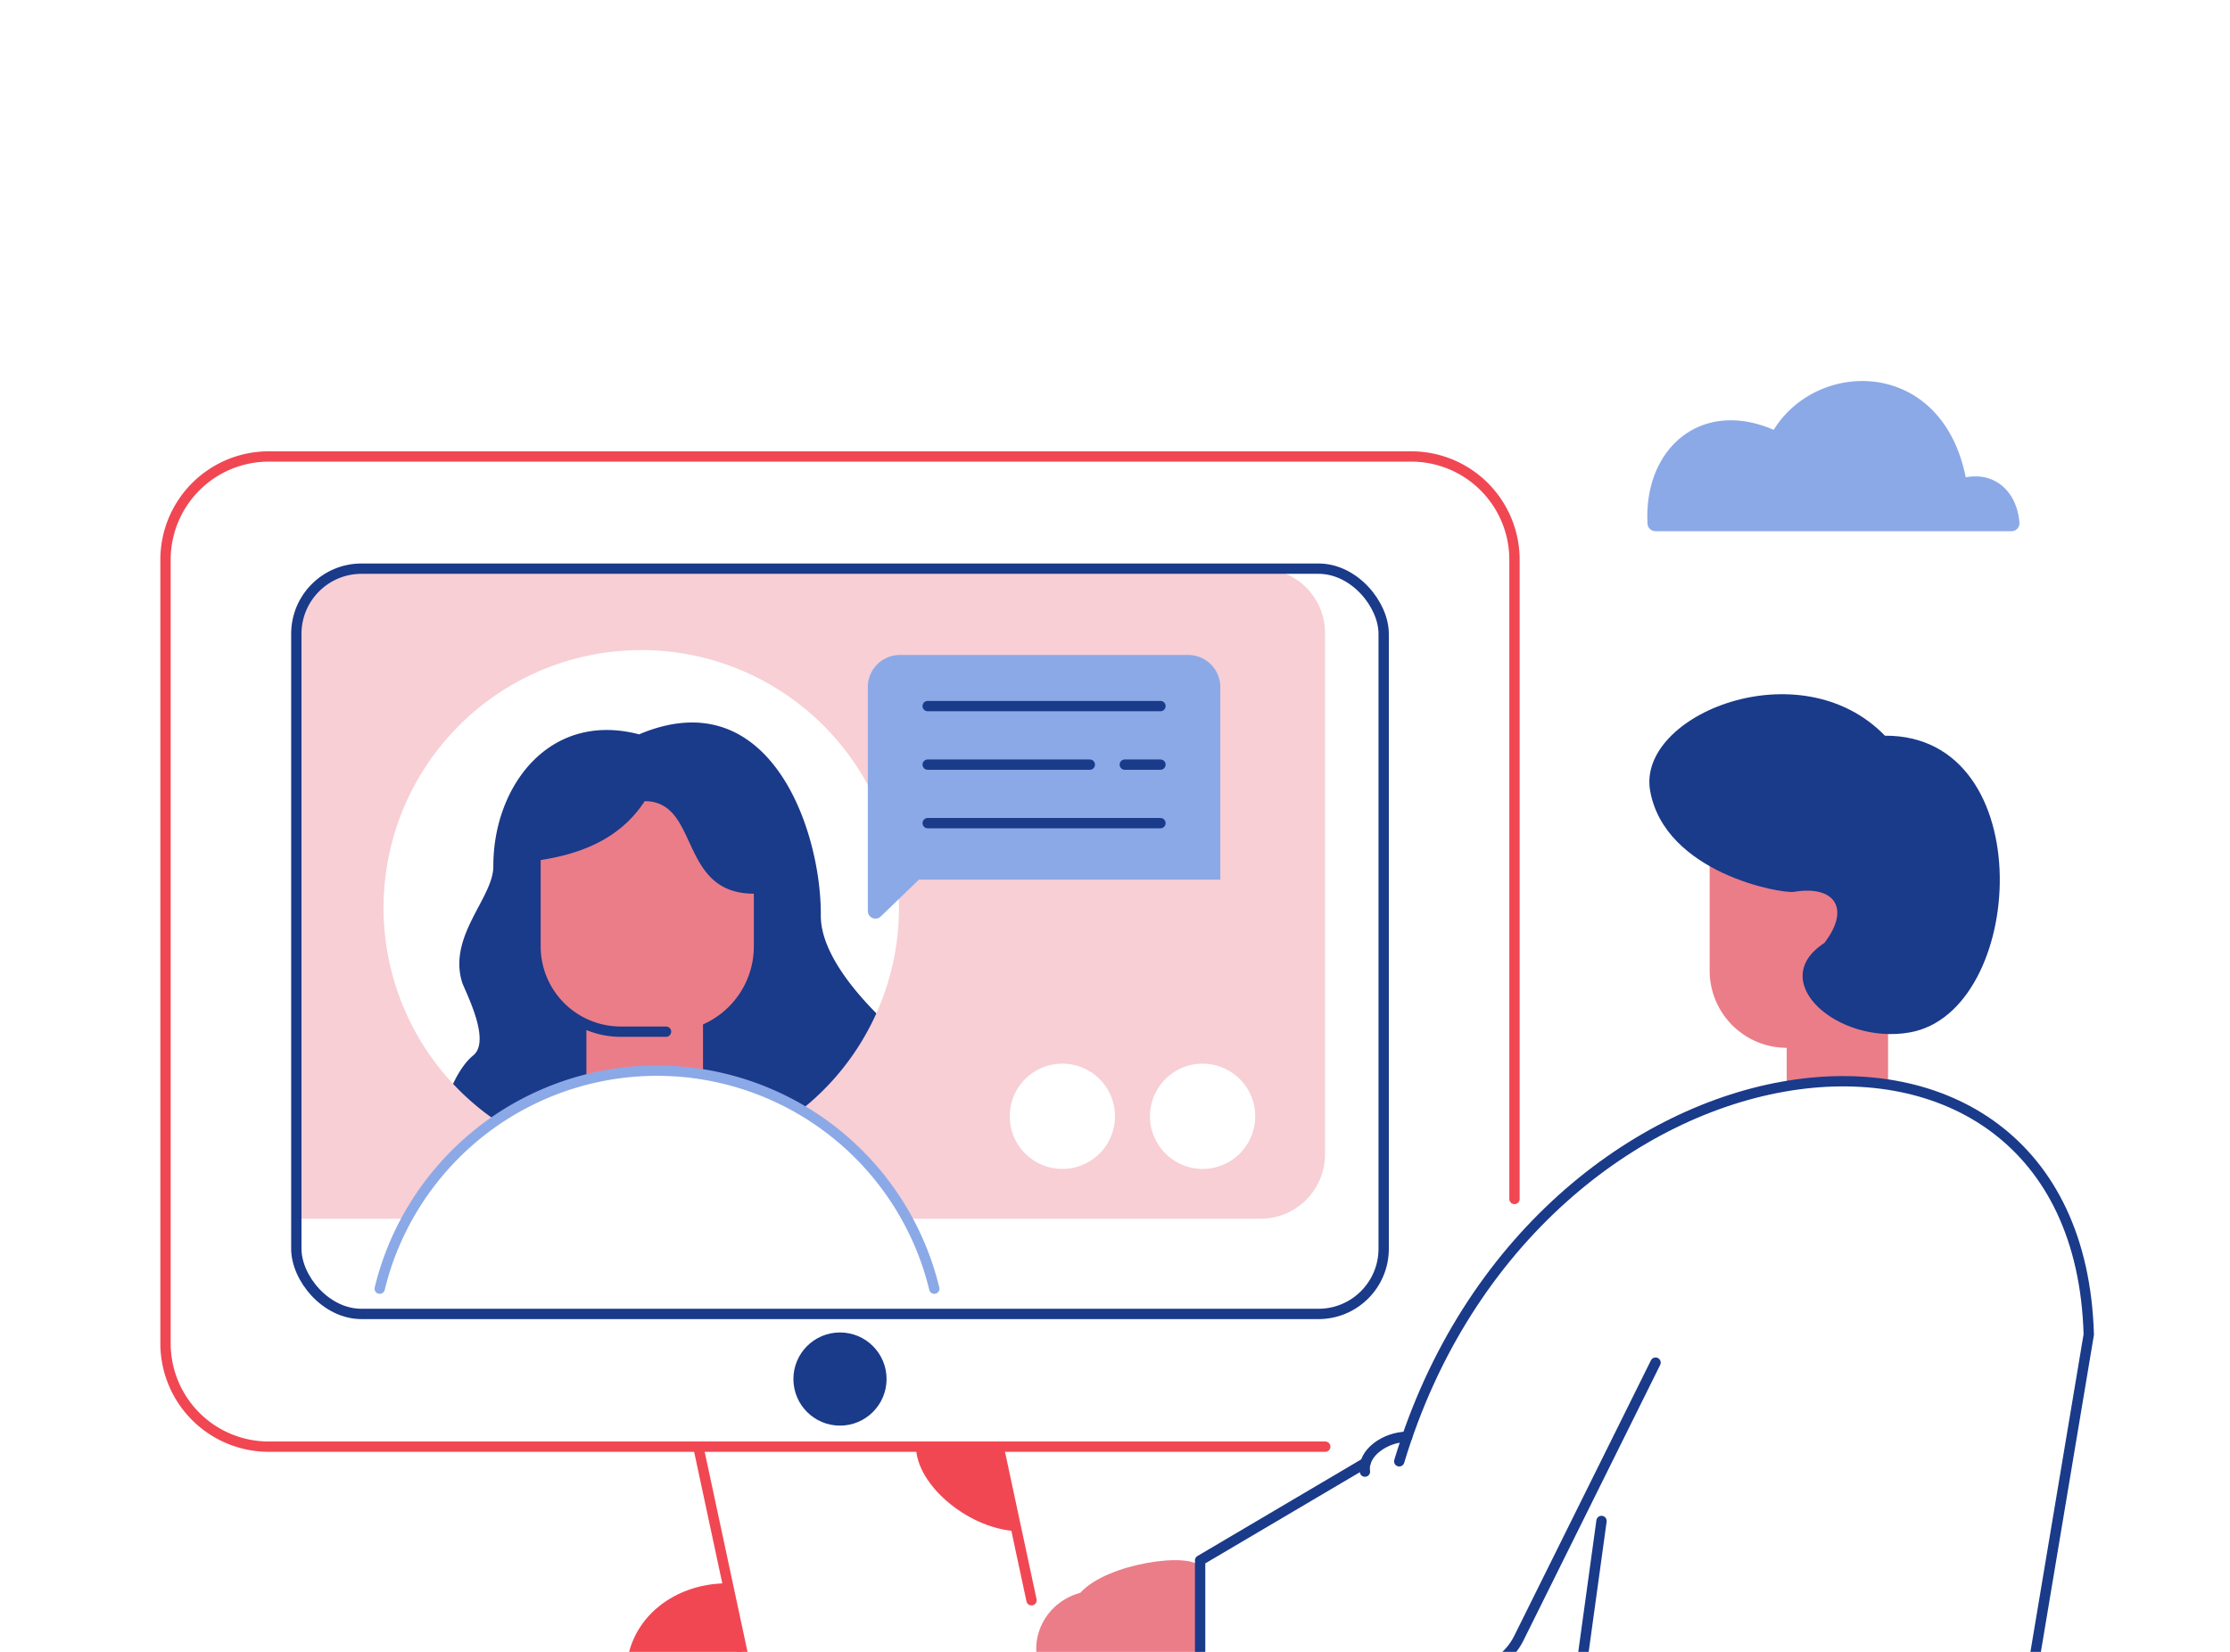 <svg xmlns="http://www.w3.org/2000/svg" viewBox="0 0 1080 800"><defs><style>.cls-1{fill:#eb7d88;}.cls-2{fill:#1a3a8a;}.cls-3{fill:#f7cfd5;}.cls-4{fill:#f14753;}.cls-5{fill:#8ba9e7;}.cls-6,.cls-7,.cls-8{fill:none;stroke-linecap:round;stroke-linejoin:round;stroke-width:5px;}.cls-6{stroke:#f14753;}.cls-7{stroke:#1a3a8a;}.cls-8{stroke:#8ba9e7;}</style></defs><g id="Layer_3" data-name="Layer 3"><path class="cls-1" d="M865.32,526V507.46A37.36,37.36,0,0,1,828,470.11V418.49L914.4,413V525.29Z"/><path class="cls-2" d="M440.27,505.07l-35,44.37a138.94,138.94,0,0,0-17.23-12,138.27,138.27,0,0,0-147.94,5.2q-1.23.84-2.43,1.71L217,530.7s4.6-13.44,12.17-19.54c9-7.28-4.26-31.68-5.43-35.62C217,453,239,434.72,238.93,419.5c-.11-38.44,26.93-75.26,70.59-63.86,63.2-26.71,88.29,46.27,88,87.64C397.26,471.62,440.27,505.07,440.27,505.07Z"/><path class="cls-3" d="M610.52,275.4H174.7a31.18,31.18,0,0,0-31.19,31.19V590.22h53.54a138.73,138.73,0,0,1,43.08-47.55,124.81,124.81,0,1,1,147.94-5.2,138.71,138.71,0,0,1,51.26,52.75H610.52A31.2,31.2,0,0,0,641.71,559V306.59A31.19,31.19,0,0,0,610.52,275.4Zm-96,290.71A25.49,25.49,0,1,1,540,540.62,25.48,25.48,0,0,1,514.51,566.11Zm67.91,0a25.49,25.49,0,1,1,25.49-25.49A25.48,25.48,0,0,1,582.42,566.11Z"/><path class="cls-4" d="M361.64,810.12H303.4c0-23.93,20.84-43.33,49-43.33Z"/><path class="cls-4" d="M483.63,700.84l10.65,40.76c-23.93,0-50.64-22.05-50.64-41Z"/><path class="cls-1" d="M581.23,759c-3.91-7.6-45.18-2.06-58,12.38-20.51,5.68-26.72,28.67-16.62,41h74.61Z"/><path class="cls-5" d="M591,426H445.05l-18.51,17.86a3.69,3.69,0,0,1-6.25-2.66V332.77a15.57,15.57,0,0,1,15.57-15.57H575.43A15.57,15.57,0,0,1,591,332.77Z"/><circle class="cls-2" cx="406.81" cy="667.87" r="22.56"/><path class="cls-2" d="M912.88,356.3C988.73,355.89,981.31,490,924.94,500c-34.86,6.19-70.05-24.76-41.38-43.33,12.87-16.78,4.89-28-14.66-24.76-6.28,1.05-62.55-9.12-69.72-48.87C792.54,346.17,871.83,313.94,912.88,356.3Z"/><path class="cls-3" d="M89.32,916H244.17a3.69,3.69,0,0,0,3.68-3.39c1.1-15.06-10.8-22.16-24.78-20.94C216.34,838,158.79,842.81,141,870.83c-32.21-8.42-56.32,5.21-55.34,41.61A3.67,3.67,0,0,0,89.32,916Z"/><path class="cls-5" d="M974.15,257.26H801.74a3.83,3.83,0,0,1-3.83-3.6c-2-36.27,25.76-60.76,61.11-45.49,21.28-34.53,81.45-34.75,93,23,14.53-2.78,24.92,7.38,26,22A3.83,3.83,0,0,1,974.15,257.26Z"/></g><g id="Layer_2" data-name="Layer 2"><line class="cls-6" x1="338.19" y1="700.62" x2="361.64" y2="810.12"/><path class="cls-6" d="M641.83,700.62H130.16a50,50,0,0,1-50-50V271.07a50,50,0,0,1,50-50H683.47a50,50,0,0,1,50,50V580.66"/><rect class="cls-7" x="143.51" y="275.4" width="526.61" height="360.94" rx="31.57"/><line class="cls-7" x1="80.16" y1="810.12" x2="481.86" y2="810.12"/><line class="cls-8" x1="257.5" y1="875.39" x2="705.68" y2="875.39"/><path class="cls-7" d="M775.62,736.6,756.5,875.39H973.26l38.34-229.1C1006.28,459,742.82,491.5,677.66,707.72"/><path class="cls-7" d="M681.5,695.85c-10.29,0-21.82,7.69-20.45,16.86"/><path class="cls-7" d="M661.32,708.46l-80.09,47.26v54.4H708.49a30.27,30.27,0,0,0,27.12-16.81l66.18-133.38"/><line class="cls-6" x1="483.63" y1="700.62" x2="499.57" y2="775.01"/><path class="cls-1" d="M284,496.12v26.67a139.23,139.23,0,0,1,56.47-2.48V496.12a41.31,41.31,0,0,0,24.62-37.79V432.81c-36.65,0-26-44.8-52.86-44.8-11.87,18.17-30.8,25.84-52.85,28.88v41.44A41.31,41.31,0,0,0,284,496.12Z"/><line class="cls-7" x1="449.28" y1="341.96" x2="562.01" y2="341.96"/><line class="cls-7" x1="544.74" y1="370.31" x2="562.01" y2="370.31"/><line class="cls-7" x1="449.28" y1="370.31" x2="527.8" y2="370.31"/><line class="cls-7" x1="449.28" y1="398.65" x2="562.01" y2="398.65"/><path class="cls-8" d="M183.9,624.1a137,137,0,0,1,13.15-33.88,138.63,138.63,0,0,1,40.65-45.84q1.2-.87,2.43-1.71A138.21,138.21,0,0,1,452.48,624.1"/><path class="cls-7" d="M259.35,416.89v41.44a41.3,41.3,0,0,0,41.31,41.31h21.89"/></g></svg>